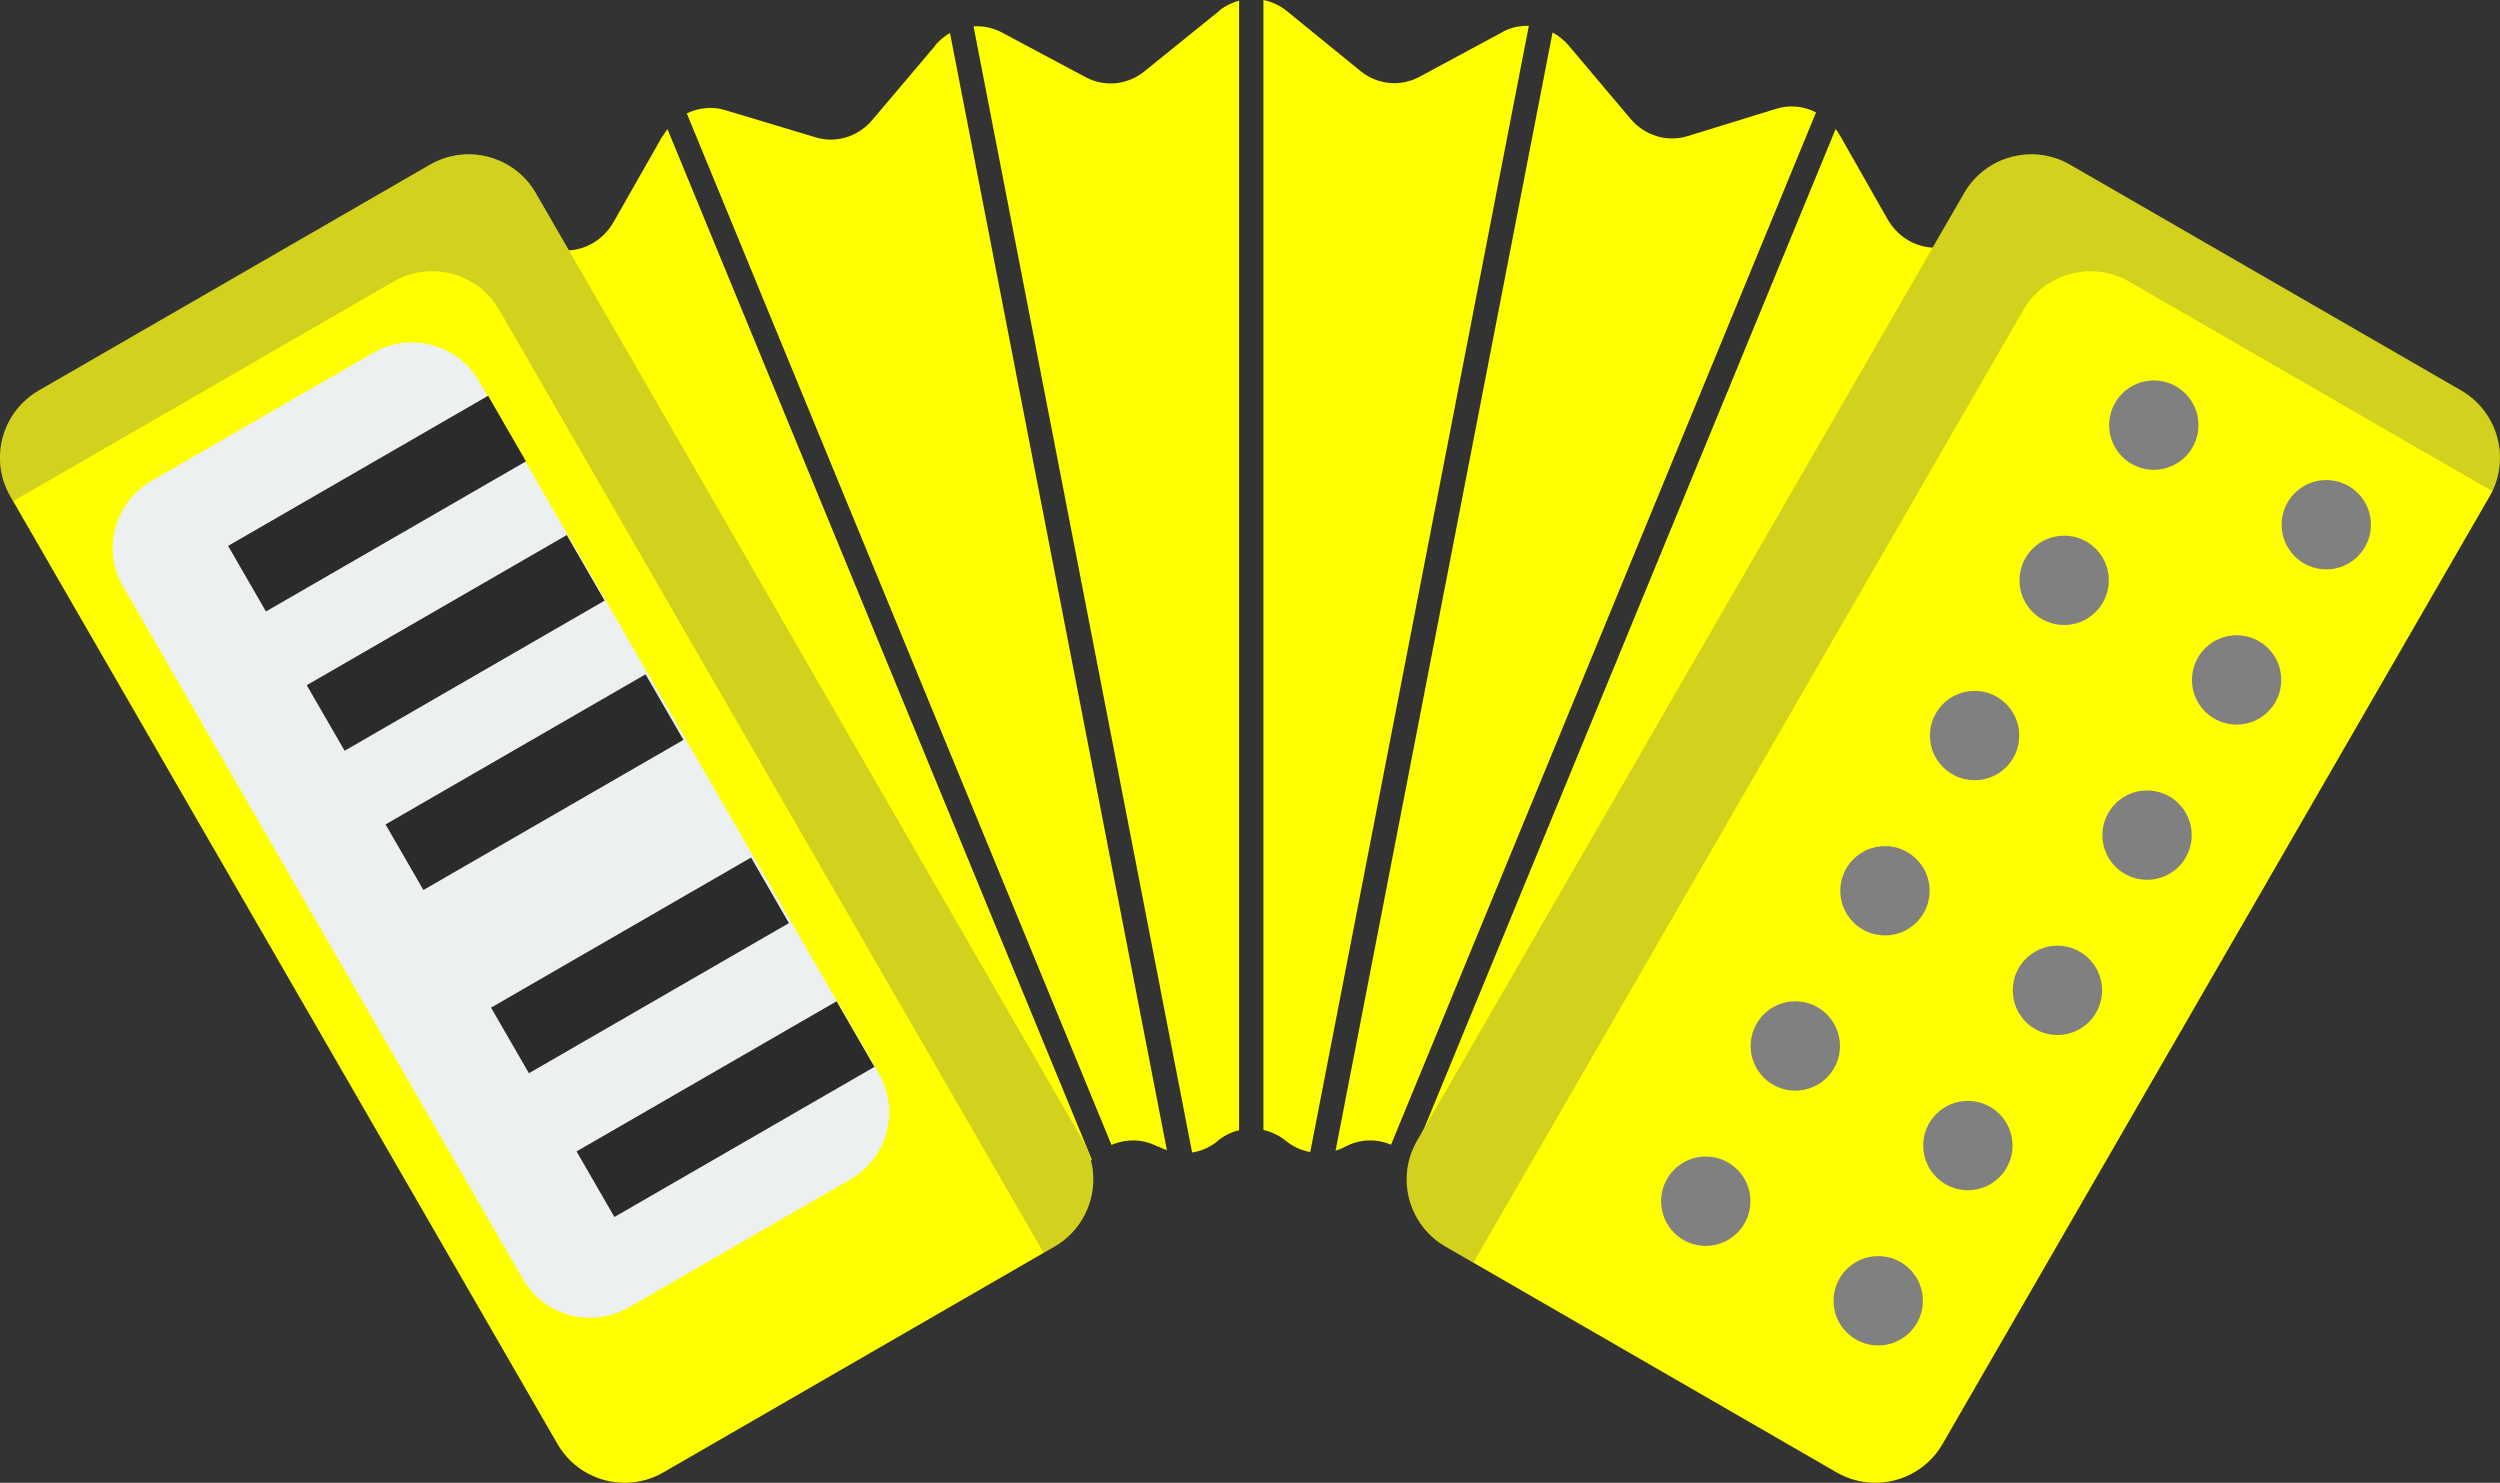 <?xml version="1.0" encoding="UTF-8" standalone="no"?>
<!-- Generator: Adobe Illustrator 18.0.0, SVG Export Plug-In . SVG Version: 6.00 Build 0)  -->

<svg
   xmlns:dc="http://purl.org/dc/elements/1.1/"
   xmlns:cc="http://creativecommons.org/ns#"
   xmlns:rdf="http://www.w3.org/1999/02/22-rdf-syntax-ns#"
   xmlns:svg="http://www.w3.org/2000/svg"
   xmlns="http://www.w3.org/2000/svg"
   xmlns:sodipodi="http://sodipodi.sourceforge.net/DTD/sodipodi-0.dtd"
   xmlns:inkscape="http://www.inkscape.org/namespaces/inkscape"
   version="1.1"
   id="Capa_1"
   x="0px"
   y="0px"
   viewBox="0 0 297.01 176.16"
   xml:space="preserve"
   sodipodi:docname="accordion.svg"
   width="297.01"
   height="176.16"
   inkscape:version="0.92.2 5c3e80d, 2017-08-06"><rect x="0" y="0" width="297.01" height="176.16" fill="#333333" stroke="none"/><defs
     id="defs1784" /><sodipodi:namedview
     pagecolor="#ffffff"
     bordercolor="#666666"
     borderopacity="1"
     objecttolerance="10"
     gridtolerance="10"
     guidetolerance="10"
     inkscape:pageopacity="0"
     inkscape:pageshadow="2"
     inkscape:window-width="640"
     inkscape:window-height="480"
     id="namedview1782"
     showgrid="false"
     fit-margin-top="0"
     fit-margin-left="0"
     fit-margin-right="0"
     fit-margin-bottom="0"
     inkscape:zoom="2.771"
     inkscape:cx="149.77"
     inkscape:cy="88.08"
     inkscape:current-layer="g1749" /><g
     id="g1749"
     transform="translate(3.308e-4,-60.423)"><path
       style="fill:#ffff00"
       d="m 178.45,64.26 -9.8,5.283 c -2.28,1.224 -5.01,0.956 -7.03,-0.69 l -8.74,-7.118 c -0.84,-0.682 -1.79,-1.11 -2.78,-1.312 v 134.247 c 0.95,0.22 1.86,0.63 2.66,1.29 v 0 c 0.87,0.71 1.86,1.14 2.9,1.33 l 25.97,-133.794 c -1.09,-0.04 -2.19,0.206 -3.2,0.754 z"
       id="path1693"
       inkscape:connector-curvature="0" /><path
       style="fill:#ffff00"
       d="m 144.84,61.721 -8.88,7.179 c -2.01,1.627 -4.72,1.895 -6.98,0.691 l -9.98,-5.319 c -1.07,-0.565 -2.22,-0.789 -3.34,-0.722 l 25.97,133.8 c 1.07,-0.18 2.11,-0.61 3,-1.34 l 0.1,-0.1 c 0.75,-0.61 1.6,-1 2.48,-1.22 v -134.191 c -0.84,0.228 -1.64,0.611 -2.36,1.192 z"
       id="path1695"
       inkscape:connector-curvature="0" /><path
       style="fill:#ffff00"
       d="m 78.682,76.633 -5.777,10.153 c -1.307,2.297 -3.73,3.603 -6.247,3.368 l -13.396,-1.252 c -1.767,-0.165 -3.523,0.43 -4.874,1.652 l -8.122,7.346 58.844,112.81 2.56,-2.32 c 1.36,-1.22 3.11,-1.82 4.88,-1.65 l 2.39,0.22 c 2.52,0.24 4.94,-1.07 6.25,-3.37 l 0.1,-0.11 c 1.54,-2.71 4.6,-3.99 7.47,-3.13 h 0.12 c 2.43,0.73 5.04,-0.1 6.73,-2.06 l 0.1,-0.1 -50.408,-122.419 c -0.201,0.259 -0.393,0.528 -0.56,0.822 z"
       id="path1697"
       inkscape:connector-curvature="0" /><path
       style="fill:#ffff00"
       d="m 211.05,73.34 -10.56,3.254 c -2.45,0.753 -5.08,-0.05 -6.78,-2.06 l -7.34,-8.696 c -0.55,-0.658 -1.21,-1.169 -1.92,-1.554 l -25.78,132.846 c 0.39,-0.12 0.77,-0.27 1.14,-0.47 1.74,-0.94 3.72,-0.97 5.45,-0.24 l 50.49,-122.642 c -1.43,-0.733 -3.09,-0.934 -4.7,-0.438 z"
       id="path1699"
       inkscape:connector-curvature="0" /><path
       style="fill:#ffff00"
       d="m 111.1,65.856 -7.47,8.823 c -1.69,1.994 -4.297,2.794 -6.727,2.063 l -10.748,-3.236 c -1.558,-0.469 -3.165,-0.288 -4.562,0.394 l 50.457,122.55 c 1.74,-0.76 3.74,-0.74 5.49,0.2 h 0.11 c 0.32,0.17 0.64,0.3 0.98,0.42 l -25.77,-132.734 c -0.64,0.374 -1.24,0.863 -1.76,1.47 z"
       id="path1701"
       inkscape:connector-curvature="0" /><path
       style="fill:#ffff00"
       d="m 248.66,90.024 c -1.35,-1.175 -3.09,-1.734 -4.83,-1.558 l -13.29,1.351 c -2.53,0.258 -4.98,-1.051 -6.3,-3.365 l -5.68,-9.994 c -0.14,-0.253 -0.31,-0.48 -0.48,-0.707 l -50.41,122.429 c 0,0 0,0 0.1,0.1 v 0 c 1.69,2.01 4.33,2.81 6.77,2.06 v 0 c 2.88,-0.89 5.96,0.39 7.51,3.12 v 0 c 1.32,2.31 3.77,3.62 6.3,3.36 l 2.35,-0.23 c 1.74,-0.18 3.47,0.38 4.82,1.55 l 2.69,2.33 58.84,-113.129 z"
       id="path1703"
       inkscape:connector-curvature="0" /><path
       style="fill:#ffff00"
       d="m 125.28,208.52 -46.47,26.83 c -4.405,2.54 -10.037,1.03 -12.58,-3.38 l -64.995,-112.57 c -2.543,-4.4 -1.034,-10.03 3.371,-12.58 l 46.469,-26.826 c 4.405,-2.543 10.037,-1.034 12.58,3.371 l 64.995,112.575 c 2.54,4.4 1.03,10.03 -3.37,12.58 z"
       id="path1705"
       inkscape:connector-curvature="0" /><path
       style="opacity:0.3;fill:#666666"
       d="m 128.65,195.94 -64.995,-112.576 c -2.543,-4.405 -8.176,-5.914 -12.58,-3.371 l -46.469,26.827 c -4.405,2.55 -5.914,8.18 -3.371,12.58 l 0.326,0.57 45.18,-26.088 c 4.405,-2.543 10.037,-1.034 12.58,3.371 l 64.669,112.007 1.29,-0.74 c 4.4,-2.55 5.91,-8.18 3.37,-12.58 z"
       id="path1707"
       inkscape:connector-curvature="0" /><path
       style="fill:#ecf0f1"
       d="m 101.03,200.54 -26.333,15.21 c -4.405,2.54 -10.037,1.03 -12.58,-3.38 l -47.483,-82.24 c -2.543,-4.41 -1.034,-10.04 3.371,-12.58 l 26.336,-15.21 c 4.405,-2.538 10.037,-1.03 12.58,3.38 l 47.479,82.24 c 2.55,4.41 1.04,10.04 -3.37,12.58 z"
       id="path1709"
       inkscape:connector-curvature="0" /><path
       style="fill:#ffff00"
       d="m 171.73,208.52 46.47,26.83 c 4.4,2.54 10.03,1.03 12.58,-3.37 l 64.99,-112.58 c 2.54,-4.4 1.03,-10.03 -3.37,-12.58 l -46.47,-26.826 c -4.4,-2.543 -10.04,-1.034 -12.58,3.371 l -64.99,112.575 c -2.55,4.4 -1.04,10.03 3.37,12.58 z"
       id="path1711"
       inkscape:connector-curvature="0" /><path
       style="opacity:0.3;fill:#666666"
       d="m 175.39,209.83 64.99,-112.576 c 2.54,-4.405 8.18,-5.914 12.58,-3.371 l 43.13,24.897 c 2.07,-4.3 0.51,-9.53 -3.69,-11.96 l -46.47,-26.826 c -4.4,-2.543 -10.04,-1.034 -12.58,3.371 l -64.99,112.575 c -2.55,4.4 -1.04,10.03 3.37,12.58 l 3.34,1.93 c 0.1,-0.21 0.2,-0.42 0.32,-0.62 z"
       id="path1713"
       inkscape:connector-curvature="0" /><circle
       style="fill:#808080"
       cx="276.37"
       cy="122.76"
       r="5.307"
       id="circle1715" /><circle
       style="fill:#808080"
       cx="265.72"
       cy="141.2"
       r="5.307"
       id="circle1717" /><circle
       style="fill:#808080"
       cx="255.08"
       cy="159.64"
       r="5.307"
       id="circle1719" /><circle
       style="fill:#808080"
       cx="244.43"
       cy="178.08"
       r="5.307"
       id="circle1721" /><circle
       style="fill:#808080"
       cx="233.79"
       cy="196.52"
       r="5.307"
       id="circle1723" /><circle
       style="fill:#808080"
       cx="223.14"
       cy="214.96"
       r="5.307"
       id="circle1725" /><circle
       style="fill:#808080"
       cx="255.88"
       cy="110.93"
       r="5.307"
       id="circle1727" /><circle
       style="fill:#808080"
       cx="245.23"
       cy="129.37"
       r="5.307"
       id="circle1729" /><circle
       style="fill:#808080"
       cx="234.59"
       cy="147.81"
       r="5.307"
       id="circle1731" /><circle
       style="fill:#808080"
       cx="223.94"
       cy="166.25"
       r="5.307"
       id="circle1733" /><circle
       style="fill:#808080"
       cx="213.29"
       cy="184.69"
       r="5.307"
       id="circle1735" /><circle
       style="fill:#808080"
       cx="202.65"
       cy="203.13"
       r="5.307"
       id="circle1737" /><path
       transform="matrix(0.5,0.866,-0.866,0.5,126.54,21.341)"
       style="fill:#2b2b2b"
       d="m 40.288,102.42 h 8.997 v 35.67 h -8.997 z"
       id="rect1739" /><path
       transform="matrix(0.5,0.866,-0.866,0.5,145.54,21.517)"
       style="fill:#2b2b2b"
       d="m 49.64,118.97 h 8.997 v 35.67 h -8.997 z"
       id="rect1741" /><path
       transform="matrix(0.5,0.866,-0.866,0.5,164.55,21.692)"
       style="fill:#2b2b2b"
       d="m 58.991,135.51 h 8.997 v 35.67 h -8.997 z"
       id="rect1743" /><path
       transform="matrix(0.5,0.866,-0.866,0.5,189.67,21.719)"
       style="fill:#2b2b2b"
       d="m 71.526,157.28 h 8.997 v 35.67 h -8.997 z"
       id="rect1745" /><path
       transform="matrix(0.5,0.866,-0.866,0.5,209.54,21.463)"
       style="fill:#2b2b2b"
       d="m 81.683,174.36 h 8.997 v 35.67 h -8.997 z"
       id="rect1747" /></g><g
     id="g1751"
     transform="translate(3.308e-4,-60.423)" /><g
     id="g1753"
     transform="translate(3.308e-4,-60.423)" /><g
     id="g1755"
     transform="translate(3.308e-4,-60.423)" /><g
     id="g1757"
     transform="translate(3.308e-4,-60.423)" /><g
     id="g1759"
     transform="translate(3.308e-4,-60.423)" /><g
     id="g1761"
     transform="translate(3.308e-4,-60.423)" /><g
     id="g1763"
     transform="translate(3.308e-4,-60.423)" /><g
     id="g1765"
     transform="translate(3.308e-4,-60.423)" /><g
     id="g1767"
     transform="translate(3.308e-4,-60.423)" /><g
     id="g1769"
     transform="translate(3.308e-4,-60.423)" /><g
     id="g1771"
     transform="translate(3.308e-4,-60.423)" /><g
     id="g1773"
     transform="translate(3.308e-4,-60.423)" /><g
     id="g1775"
     transform="translate(3.308e-4,-60.423)" /><g
     id="g1777"
     transform="translate(3.308e-4,-60.423)" /><g
     id="g1779"
     transform="translate(3.308e-4,-60.423)" /></svg>